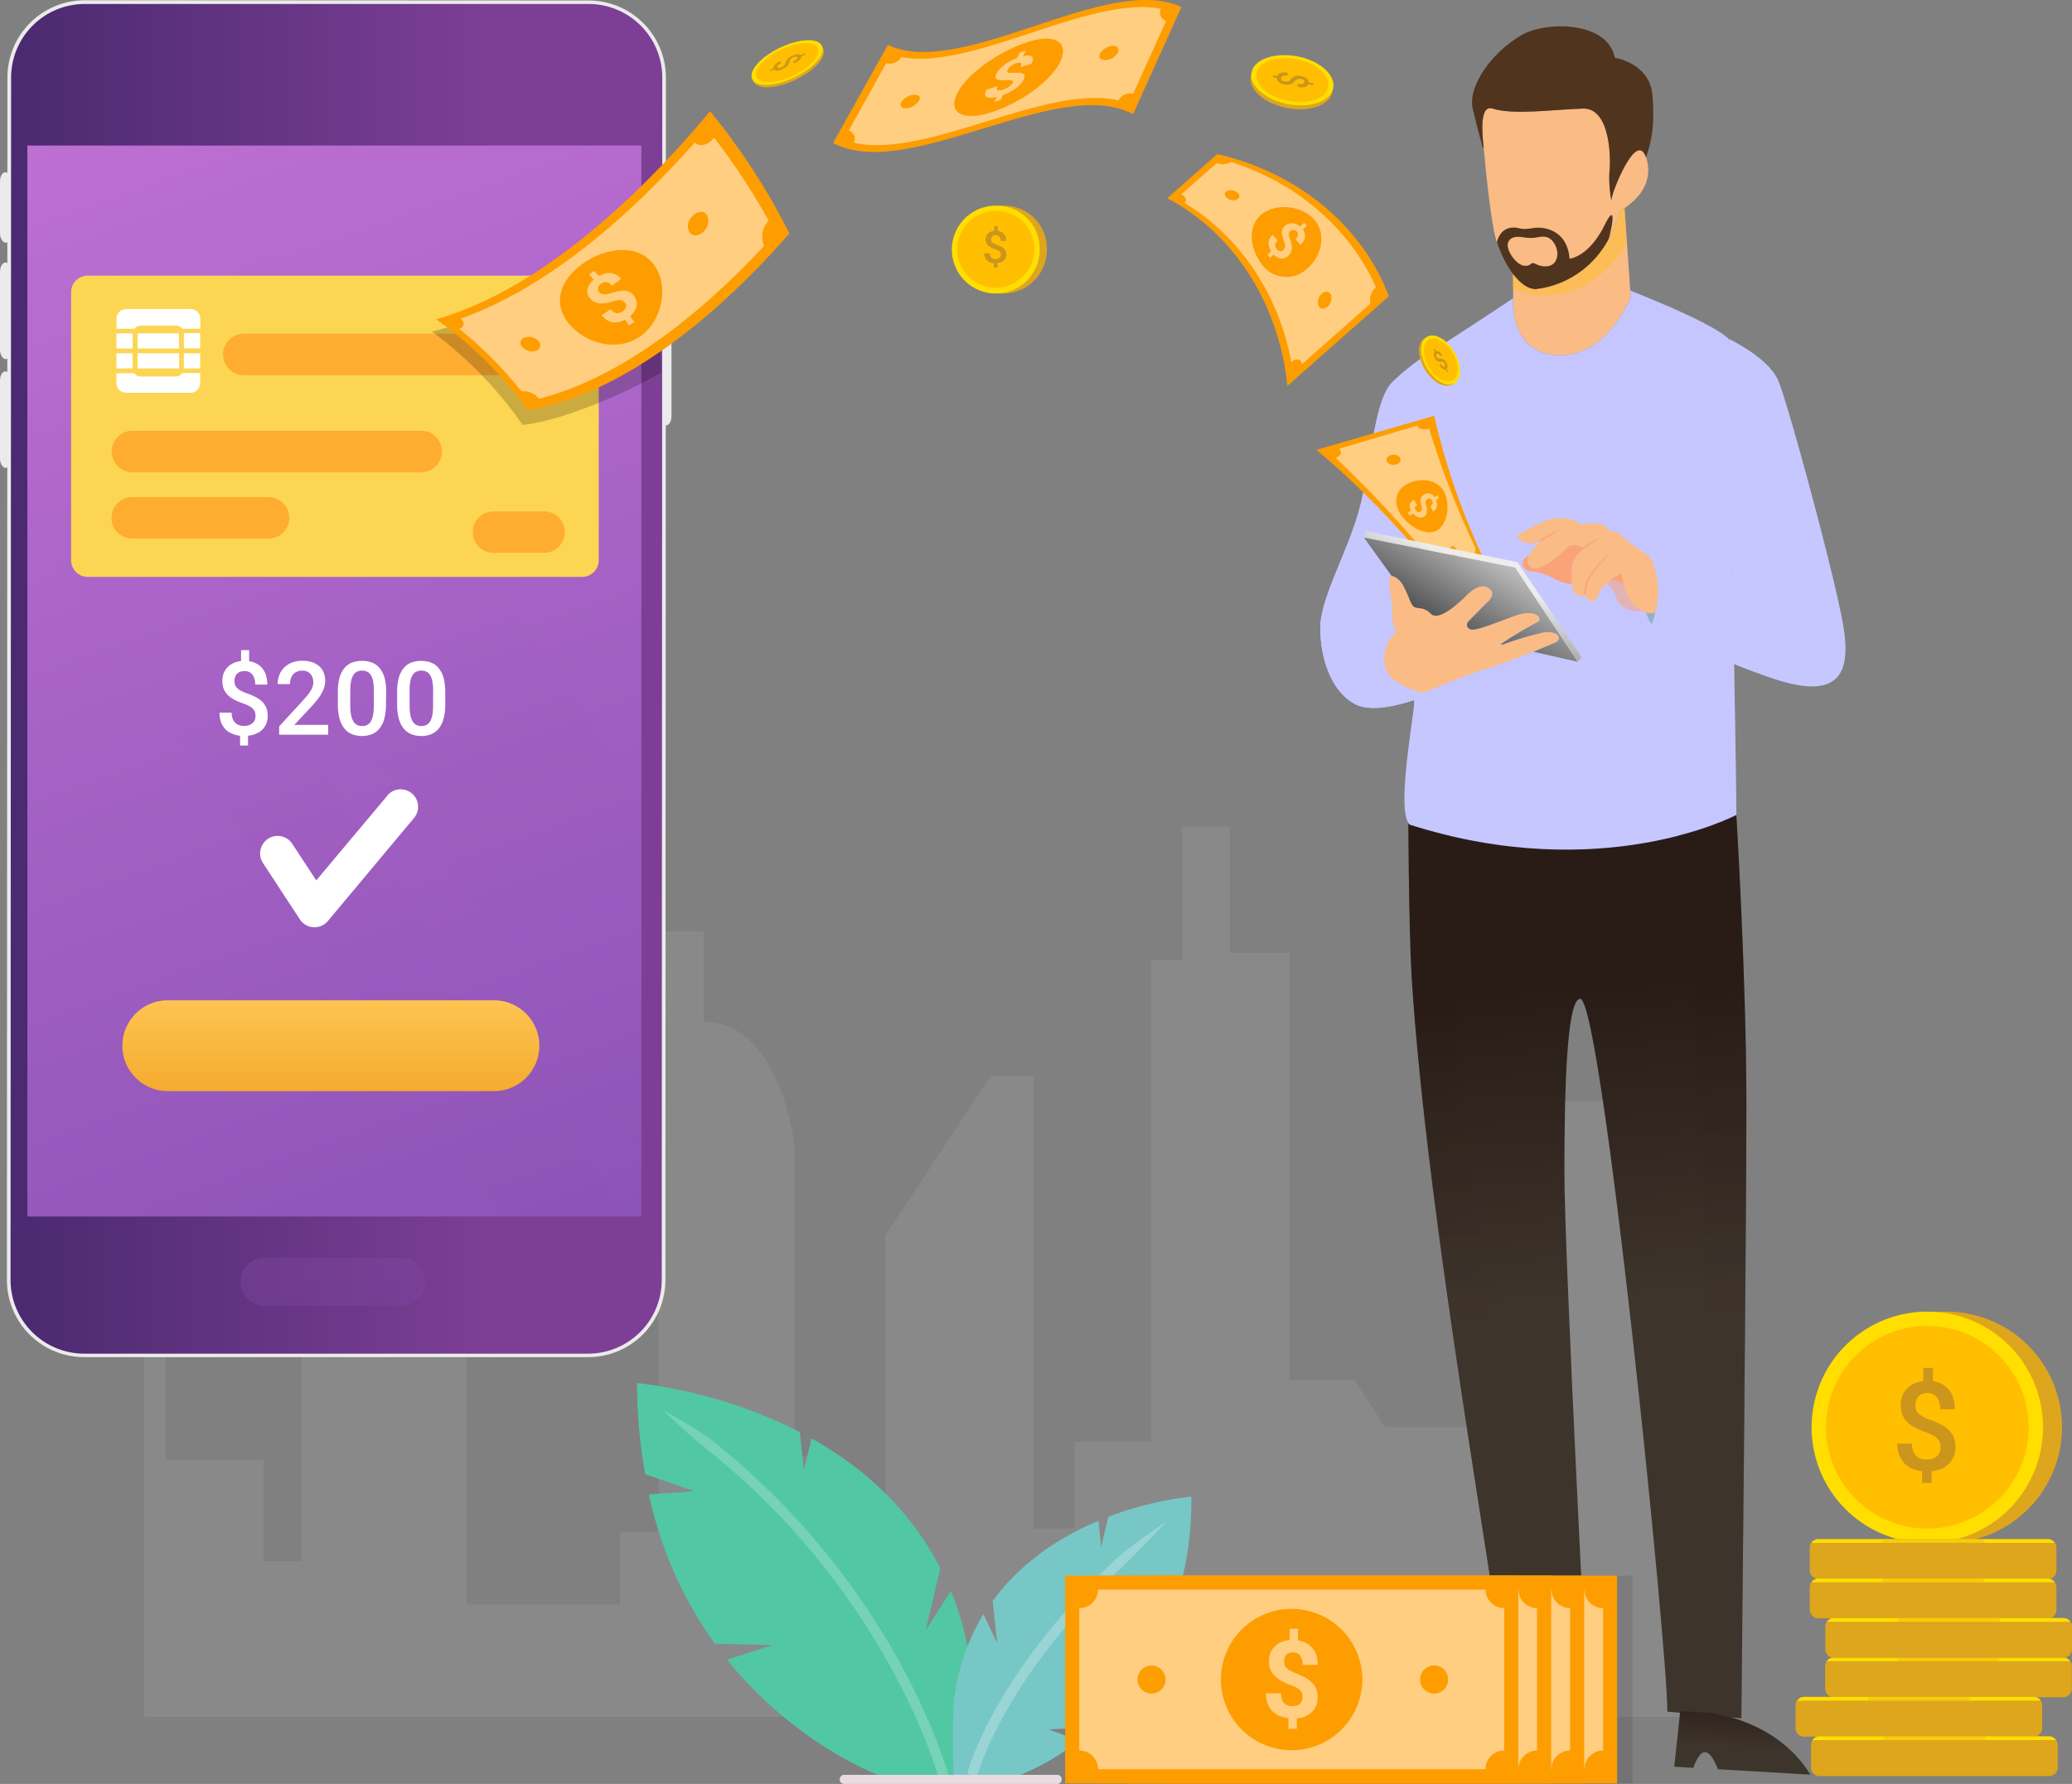 <svg xmlns="http://www.w3.org/2000/svg" xmlns:xlink="http://www.w3.org/1999/xlink" viewBox="0 0 410.4 353.43"><rect x="0" y="0" width="410.4" height="353.43" fill="#808080" stroke="none"/><defs><style>.cls-1{isolation:isolate;}.cls-2{opacity:0.23;}.cls-3{fill:#a7a6a7;}.cls-4{fill:#52c7a3;}.cls-5{fill:#78c7c7;}.cls-16,.cls-32,.cls-6,.cls-7{fill:#fff;}.cls-6{opacity:0.25;}.cls-11,.cls-13,.cls-25,.cls-28,.cls-30,.cls-43,.cls-6,.cls-7{mix-blend-mode:screen;}.cls-7{opacity:0.21;}.cls-8{fill:#e8dbe0;}.cls-9{fill:#ebebeb;}.cls-10{fill:url(#linear-gradient);}.cls-11,.cls-34{opacity:0.2;}.cls-11{fill:url(#linear-gradient-2);}.cls-12{fill:url(#linear-gradient-3);}.cls-13,.cls-44{opacity:0.1;}.cls-13{fill:url(#linear-gradient-4);}.cls-14{fill:#fcd652;}.cls-15{fill:#fead30;}.cls-17{fill:url(#linear-gradient-5);}.cls-18{fill:url(#linear-gradient-6);}.cls-19{fill:url(#linear-gradient-7);}.cls-20{fill:url(#linear-gradient-8);}.cls-21{fill:#fabb85;}.cls-22{fill:#51341d;}.cls-23,.cls-39,.cls-40{fill:#ffbf00;}.cls-23{opacity:0.35;}.cls-23,.cls-27,.cls-34,.cls-40,.cls-42,.cls-44{mix-blend-mode:multiply;}.cls-24,.cls-25,.cls-27{fill:#c6c7ff;}.cls-25{opacity:0.15;}.cls-26{fill:#faa378;}.cls-27{opacity:0.45;}.cls-28,.cls-30,.cls-40,.cls-42,.cls-43{opacity:0.3;}.cls-28{fill:url(#linear-gradient-9);}.cls-29{fill:#94b0c7;}.cls-30{fill:url(#linear-gradient-10);}.cls-31{fill:#fe9d00;}.cls-32,.cls-33{opacity:0.5;}.cls-35{fill:url(#linear-gradient-11);}.cls-36{fill:url(#linear-gradient-12);}.cls-37,.cls-42,.cls-43{fill:#dea61c;}.cls-38{fill:#ffde00;}.cls-41{fill:#cc961c;}</style><linearGradient id="linear-gradient" x1="-403.73" y1="134.49" x2="-310.58" y2="134.49" gradientTransform="translate(408.84)" gradientUnits="userSpaceOnUse"><stop offset="0" stop-color="#4c2a71"/><stop offset="1" stop-color="#7d3f95"/></linearGradient><linearGradient id="linear-gradient-2" x1="5877.09" y1="266.91" x2="5911.51" y2="218" gradientTransform="matrix(-1, 0, 0, 1, 5952.19, 0)" gradientUnits="userSpaceOnUse"><stop offset="0" stop-color="#814db0"/><stop offset="1" stop-color="#be6fd3"/></linearGradient><linearGradient id="linear-gradient-3" x1="5826.83" y1="301.09" x2="5926.69" y2="20.44" xlink:href="#linear-gradient-2"/><linearGradient id="linear-gradient-4" x1="5825.8" y1="299.37" x2="5925.23" y2="19.93" xlink:href="#linear-gradient-2"/><linearGradient id="linear-gradient-5" x1="65.53" y1="216.29" x2="65.53" y2="193.38" gradientUnits="userSpaceOnUse"><stop offset="0" stop-color="#f5ab2e"/><stop offset="1" stop-color="#ffcb5a"/></linearGradient><linearGradient id="linear-gradient-6" x1="5613.31" y1="257.48" x2="5617.13" y2="195.84" gradientTransform="matrix(-1, 0, 0, 1, 5930.04, 0)" gradientUnits="userSpaceOnUse"><stop offset="0" stop-color="#3d342b"/><stop offset="1" stop-color="#291c17"/></linearGradient><linearGradient id="linear-gradient-7" x1="2101" y1="159.79" x2="2101" y2="149.1" gradientTransform="translate(-1805.5 425.22) rotate(-6.32)" xlink:href="#linear-gradient-6"/><linearGradient id="linear-gradient-8" x1="5705.26" y1="465.33" x2="5705.26" y2="454.63" gradientTransform="matrix(-1, -0.06, -0.06, 1, 6067.89, 222.66)" xlink:href="#linear-gradient-6"/><linearGradient id="linear-gradient-9" x1="5638.06" y1="261.62" x2="5641.65" y2="203.75" xlink:href="#linear-gradient-6"/><linearGradient id="linear-gradient-10" x1="5587.53" y1="260.99" x2="5591.12" y2="203.06" xlink:href="#linear-gradient-6"/><linearGradient id="linear-gradient-11" x1="5633.91" y1="110.83" x2="5645.15" y2="129.14" gradientTransform="matrix(-1, 0, 0, 1, 5930.04, 0)" gradientUnits="userSpaceOnUse"><stop offset="0" stop-color="#bababa"/><stop offset="1" stop-color="#363636"/></linearGradient><linearGradient id="linear-gradient-12" x1="5636.04" y1="113.15" x2="5645.97" y2="134.98" gradientTransform="matrix(-1, 0, 0, 1, 5930.04, 0)" gradientUnits="userSpaceOnUse"><stop offset="0" stop-color="#ededed"/><stop offset="1" stop-color="#363636"/></linearGradient></defs><g class="cls-1"><g id="Capa_2" data-name="Capa 2"><g id="Layer_1" data-name="Layer 1"><g class="cls-2"><path class="cls-3" d="M342.14,340.12V299.25H330.3v-71l-6.64-10.05H294.77v64.55H274.4l-6.16-9.32h-12.8V188.8H243.61V163.71h-9.48v26.53H228v95.38H212.81v17.22h-8.06V213.18h-8.53l-20.84,31.56v62.39H164.49V288.48h-7.11V226.82s-2.84-24.4-18-24.4V184.5h-9V303.56H122.8v14.33H92.47V267.7H86.32V250.48H75.42V230.39H59.79v78.9H52.21V289.21H32.78V248.32H28.52v91.8Z"/></g><path class="cls-4" d="M153,325.93l-11.43-.29a79.75,79.75,0,0,1-13.05-29.57l9-.62-9.71-3.39A98.74,98.74,0,0,1,126.19,274a95.61,95.61,0,0,1,32.23,9.71l.79,7.61,1.52-6.35c9.8,5.46,19.35,13.65,25.51,25.74L183.35,323l5-7.84a62.37,62.37,0,0,1,4.19,16.95c.43,12.14,0,19.51,0,19.51H173.88s-16.32-6-29.88-22.82Z"/><path class="cls-5" d="M188.87,337.77a42.63,42.63,0,0,1,5.92-18l2.73,5.78-.89-8.39c5.75-7.88,13.67-12.83,20.94-15.86l.54,5.19,1.42-6a67.82,67.82,0,0,1,16.43-4A65.1,65.1,0,0,1,232,319.92l-4.75,1.51,4,.4A55.18,55.18,0,0,1,217,342.12l-9.33.5,6.06,2.21a49.36,49.36,0,0,1-11.61,6.8H188.87S188.57,346.4,188.87,337.77Z"/><path class="cls-6" d="M222.05,310.64c2.9-2.77,9-9.18,9-9.18s-7.21,4.75-10.06,7.46c-24.14,22.79-29.18,41.59-29.4,42.46l1,.25h1C194.23,349.35,200,331.62,222.05,310.64Z"/><path class="cls-7" d="M185.75,351.63h2.11c-1.8-6.09-12.94-39.4-46.93-66.36a89,89,0,0,0-9.54-5.85s5.27,5.06,8,7.2C172.15,312.48,183.5,344.36,185.75,351.63Z"/><path class="cls-8" d="M210.3,352.53a.9.9,0,0,1-.91.9H167.21a.9.9,0,0,1-.9-.9h0a.9.9,0,0,1,.9-.91h42.18a.91.91,0,0,1,.91.91Z"/><path class="cls-9" d="M16.77.05A15.32,15.32,0,0,0,1.47,15.34l-.1,238.22a15.3,15.3,0,0,0,15.28,15.31l99.85,0a15.3,15.3,0,0,0,15.3-15.28l.1-238.22A15.3,15.3,0,0,0,116.62.1Z"/><path class="cls-9" d="M133,82.48c0,1-.51,1.82-1.13,1.82s-1.12-.82-1.11-1.83V55.73c0-1,.5-1.83,1.12-1.82s1.12.82,1.12,1.82Z"/><path class="cls-9" d="M2.11,90.88c0,1-.47,1.82-1,1.82S0,91.88,0,90.88V75.4c0-1,.47-1.82,1.06-1.82s1.05.82,1.05,1.82Z"/><path class="cls-9" d="M2.12,69.33c0,1-.47,1.82-1,1.82S0,70.33,0,69.33V53.85C0,52.85.49,52,1.08,52s1,.82,1,1.82Z"/><path class="cls-9" d="M2.13,46.26c0,1-.47,1.82-1,1.82S0,47.26,0,46.26V35.94c0-1,.47-1.82,1.06-1.82s1.05.82,1.05,1.82Z"/><path class="cls-10" d="M131.07,253.62a14.6,14.6,0,0,1-14.57,14.56l-99.84,0A14.61,14.61,0,0,1,2.09,253.56L2.2,15.34A14.59,14.59,0,0,1,16.77.79l99.85,0A14.6,14.6,0,0,1,131.18,15.4Z"/><path class="cls-11" d="M47.64,253.94a4.74,4.74,0,0,0,4.75,4.74H79.55a4.75,4.75,0,0,0,4.75-4.74h0a4.75,4.75,0,0,0-4.75-4.74H52.39a4.74,4.74,0,0,0-4.75,4.74Z"/><rect class="cls-12" x="5.42" y="28.84" width="121.61" height="212.17"/><path class="cls-13" d="M124,241,5.42,67.3v35.44L99.77,241ZM5.42,28.84V49.18L127,227.41V157.88L39,28.84Z"/><path class="cls-14" d="M118.59,111a3.3,3.3,0,0,1-3.29,3.29H17.37A3.3,3.3,0,0,1,14.08,111V57.9a3.3,3.3,0,0,1,3.29-3.29H115.3a3.3,3.3,0,0,1,3.29,3.29Z"/><path class="cls-15" d="M87.53,89.45a4.11,4.11,0,0,1-4.11,4.11H26.23a4.12,4.12,0,0,1-4.11-4.11h0a4.12,4.12,0,0,1,4.11-4.12H83.42a4.11,4.11,0,0,1,4.11,4.12Z"/><path class="cls-15" d="M109.59,70.22a4.12,4.12,0,0,1-4.11,4.11H48.29a4.12,4.12,0,0,1-4.11-4.11h0a4.11,4.11,0,0,1,4.11-4.12h57.19a4.11,4.11,0,0,1,4.11,4.12Z"/><path class="cls-15" d="M57.29,102.59a4.1,4.1,0,0,1-4.1,4.11h-27a4.11,4.11,0,0,1-4.11-4.11h0a4.11,4.11,0,0,1,4.11-4.11h27a4.1,4.1,0,0,1,4.1,4.11Z"/><path class="cls-15" d="M111.87,105.42a4.1,4.1,0,0,1-4.11,4.1h-10a4.11,4.11,0,0,1-4.12-4.1h0a4.12,4.12,0,0,1,4.12-4.11h10a4.11,4.11,0,0,1,4.11,4.11Z"/><path class="cls-16" d="M27.25,73h8.22V70H27.25Zm-1-3H23.06v3h3.23Zm0-3.95H23.06v3h3.23Zm9.18,0H27.25v3h8.22Zm-.59,8.54H27.83a1.49,1.49,0,0,1-1.21-.64H23.06v2A1.92,1.92,0,0,0,25,77.81H37.74a1.91,1.91,0,0,0,1.91-1.92v-2H36.1A1.51,1.51,0,0,1,34.88,74.58Zm2.86-13.36H25a1.91,1.91,0,0,0-1.92,1.91v2h3.56a1.49,1.49,0,0,1,1.21-.64h7.05a1.51,1.51,0,0,1,1.22.64h3.55v-2A1.9,1.9,0,0,0,37.74,61.22ZM36.42,69h3.23V66H36.42Zm0,4h3.23V70H36.42Z"/><path class="cls-17" d="M106.83,207.17a9,9,0,0,1-9,9H33.24a9,9,0,0,1-9-9h0a9,9,0,0,1,9-9H97.83a9,9,0,0,1,9,9Z"/><path class="cls-16" d="M76.74,157.61l-14.1,16.81-4.76-7.26A3.46,3.46,0,1,0,52.1,171l7.3,11.15a3.46,3.46,0,0,0,5.53.33L82,162.06a3.46,3.46,0,1,0-5.3-4.45Z"/><path class="cls-16" d="M50.61,141.79a2.33,2.33,0,0,0-.13-.76,2,2,0,0,0-.41-.63,2.65,2.65,0,0,0-.74-.53,6.15,6.15,0,0,0-1.11-.48,14.78,14.78,0,0,1-1.73-.72,5.94,5.94,0,0,1-1.32-.92,3.8,3.8,0,0,1-.84-1.22,4.12,4.12,0,0,1-.29-1.6,4.2,4.2,0,0,1,.26-1.53,3.57,3.57,0,0,1,.75-1.2,3.84,3.84,0,0,1,1.17-.82,4.86,4.86,0,0,1,1.53-.42V128.8h1.59V131a4.27,4.27,0,0,1,1.51.5,3.43,3.43,0,0,1,1.13.94,4.27,4.27,0,0,1,.72,1.39,6.21,6.21,0,0,1,.25,1.8h-2.4a4.23,4.23,0,0,0-.14-1.12,2.55,2.55,0,0,0-.42-.84,1.69,1.69,0,0,0-.65-.54,1.91,1.91,0,0,0-.87-.18,2.68,2.68,0,0,0-.91.14,2,2,0,0,0-.63.41,1.9,1.9,0,0,0-.37.63,2.58,2.58,0,0,0-.11.8,2.19,2.19,0,0,0,.11.75,1.77,1.77,0,0,0,.4.63,4.16,4.16,0,0,0,.76.54,10,10,0,0,0,1.17.5,14.83,14.83,0,0,1,1.72.73,5.58,5.58,0,0,1,1.29.91,3.58,3.58,0,0,1,.83,1.21,4.12,4.12,0,0,1,.29,1.6,4.21,4.21,0,0,1-.28,1.56,3.63,3.63,0,0,1-.79,1.2,3.73,3.73,0,0,1-1.22.79,5.29,5.29,0,0,1-1.6.4v1.94H47.55v-1.93a5.65,5.65,0,0,1-1.52-.38,4.1,4.1,0,0,1-1.3-.82,4.32,4.32,0,0,1-.91-1.37,5.37,5.37,0,0,1-.34-2h2.41a3.34,3.34,0,0,0,.21,1.27,2,2,0,0,0,.56.8,2.18,2.18,0,0,0,.77.43,3.26,3.26,0,0,0,.87.12,2.47,2.47,0,0,0,1.72-.55A1.89,1.89,0,0,0,50.61,141.79Z"/><path class="cls-16" d="M65,145.56H55.3V143.9L60,138.78c.39-.44.72-.82,1-1.16a8.08,8.08,0,0,0,.63-.93,4.47,4.47,0,0,0,.33-.79,3.18,3.18,0,0,0,.09-.74,3,3,0,0,0-.14-.92,2.24,2.24,0,0,0-.42-.72,2,2,0,0,0-.67-.49,2.59,2.59,0,0,0-.91-.17,2.7,2.7,0,0,0-1.08.2,2,2,0,0,0-.77.55,2.52,2.52,0,0,0-.46.84,3.71,3.71,0,0,0-.15,1.08H55a5.07,5.07,0,0,1,.32-1.79,4.42,4.42,0,0,1,.95-1.47,4.79,4.79,0,0,1,1.53-1,5.67,5.67,0,0,1,2.08-.36,6.1,6.1,0,0,1,1.94.28,4.12,4.12,0,0,1,1.41.8,3.38,3.38,0,0,1,.88,1.26,4.26,4.26,0,0,1,.3,1.63,4.08,4.08,0,0,1-.21,1.34,7.29,7.29,0,0,1-.6,1.31,11.73,11.73,0,0,1-.93,1.31c-.35.45-.75.88-1.17,1.33l-3.21,3.44H65Z"/><path class="cls-16" d="M76.45,139.48a11,11,0,0,1-.33,2.91,5.46,5.46,0,0,1-1,2,3.73,3.73,0,0,1-1.48,1.08,5.7,5.7,0,0,1-3.88,0,3.8,3.8,0,0,1-1.5-1.08,5.31,5.31,0,0,1-1-2,10.56,10.56,0,0,1-.34-2.91v-2.33a11,11,0,0,1,.33-2.9,5.37,5.37,0,0,1,1-1.93,3.53,3.53,0,0,1,1.5-1.06,5.34,5.34,0,0,1,1.92-.33,5.46,5.46,0,0,1,2,.33,3.56,3.56,0,0,1,1.49,1.06,5.37,5.37,0,0,1,1,1.93,11,11,0,0,1,.33,2.9Zm-2.4-2.69a9.57,9.57,0,0,0-.16-1.85,3.48,3.48,0,0,0-.45-1.21,1.65,1.65,0,0,0-.73-.66,2.22,2.22,0,0,0-1-.21,2.28,2.28,0,0,0-1,.21,1.73,1.73,0,0,0-.72.66,3.48,3.48,0,0,0-.45,1.21,9.57,9.57,0,0,0-.16,1.85v3.05a9.53,9.53,0,0,0,.16,1.84,3.85,3.85,0,0,0,.46,1.25,1.92,1.92,0,0,0,.73.69,2.19,2.19,0,0,0,1,.22,2.12,2.12,0,0,0,1-.22,2,2,0,0,0,.72-.69,3.87,3.87,0,0,0,.44-1.25,9.62,9.62,0,0,0,.15-1.84Z"/><path class="cls-16" d="M88.2,139.48a11,11,0,0,1-.34,2.91,5.3,5.3,0,0,1-1,2,3.76,3.76,0,0,1-1.49,1.08,5.14,5.14,0,0,1-1.93.34,5.27,5.27,0,0,1-1.94-.34,3.8,3.8,0,0,1-1.5-1.08,5.31,5.31,0,0,1-1-2,10.56,10.56,0,0,1-.34-2.91v-2.33a11,11,0,0,1,.33-2.9,5.37,5.37,0,0,1,1-1.93,3.56,3.56,0,0,1,1.49-1.06,5.43,5.43,0,0,1,1.93-.33,5.37,5.37,0,0,1,1.94.33,3.53,3.53,0,0,1,1.5,1.06,5.37,5.37,0,0,1,1,1.93,10.94,10.94,0,0,1,.34,2.9Zm-2.41-2.69a9.57,9.57,0,0,0-.16-1.85,3.48,3.48,0,0,0-.45-1.21,1.7,1.7,0,0,0-.73-.66,2.19,2.19,0,0,0-1-.21,2.28,2.28,0,0,0-1,.21,1.73,1.73,0,0,0-.72.66,3.48,3.48,0,0,0-.45,1.21,9.66,9.66,0,0,0-.15,1.85v3.05a9.62,9.62,0,0,0,.15,1.84,4.1,4.1,0,0,0,.46,1.25,1.85,1.85,0,0,0,.73.69,2.19,2.19,0,0,0,1,.22,2.12,2.12,0,0,0,1-.22,1.9,1.9,0,0,0,.72-.69,3.87,3.87,0,0,0,.44-1.25,9.62,9.62,0,0,0,.15-1.84Z"/><path class="cls-18" d="M278.91,154c38.27,12.16,65,7.45,65,7.45s2,32.37,2,57.86-1,121.1-1,121.1l-14.65-1.31c0-12.82-13-141.22-17.26-141.22-2.62,0-3.14,17.25-3.14,34.25s4.7,107.23,4.7,107.23l-15.42,1.3c-2.35-22.49-16.38-97.72-19.53-146.89C279,183.42,278.91,159.69,278.91,154Z"/><path class="cls-19" d="M311.78,338.79l-5.89.64s-13.12,2-19.21,13.26l18.26-2s1-3.37,2.32-3.52,2.51,3,2.51,3l3.76-.41Z"/><path class="cls-20" d="M332.8,339l5.94.34s13.19,1.32,19.85,12.25l-18.33-1.08s-1.16-3.32-2.51-3.39-2.35,3.11-2.35,3.11l-3.78-.23Z"/><path class="cls-21" d="M294.08,31.41s.79,8.88,1.84,14.39,5,11.77,8.37,11.5,13.2-2.87,16.61-15.56c1-.52,7.06-4.05,5.22-10.33s-6.92,6.8-6.92,8-.66-3.27-.4-5.49.26-12.56-5.22-12.43-13.74,1.34-17.93,0C292.39,20.42,294,29.44,294.08,31.41Z"/><path class="cls-22" d="M301.28,7c4.84-2.87,17.14-2.87,18.57,4.45,0,0,6.93,1,7.46,7.45.44,5.47-.07,8.93-1.29,12.27-1.9-5.53-6.82,7.11-6.82,8.27s-.66-3.27-.4-5.49.26-12.56-5.22-12.43-13.74,1.34-17.93,0c-2.54-.82-2.15,4.49-1.79,7.79l-.16-.07s-1-3.4-2-7.72S295.3,10.52,301.28,7Z"/><path class="cls-22" d="M296.49,48c1.52,4.82,4.85,9.5,7.8,9.27a18.76,18.76,0,0,0,14.36-9.93c1.11-4.25,1.09-6.64-.82-2.76-2.63,5.3-5.69,6.48-6.94,6.68-.46-5.49-4.63-6.09-5.95-6.15s-2.29.39-3.73.19C297.6,44.28,296.68,47.15,296.49,48Zm2.24,0c.58-1.45,2.44-1.06,3.53-.92,2.09.26,2.62-.39,4-.13s2.73,2.62,2,4.45-2.94,1.51-4.07.9-.78.54-2.34.34S298.14,49.46,298.73,48Z"/><path class="cls-21" d="M299.67,54.31c1.44,1.89,3.09,3.11,4.62,3,3.39-.26,13.2-2.87,16.61-15.56.17-.09.5-.27.88-.52l0,.12L323,58.87s-4.58,11.9-14.39,11.51-8.89-11.18-8.89-11.18Z"/><path class="cls-23" d="M304.29,57.3c3.39-.26,13.2-2.87,16.61-15.56.17-.09.5-.27.88-.52l0,.12.47,6.95c-1.83,3.06-7.27,10.53-16.76,10.22a13.18,13.18,0,0,1-5.83-1.41l0-2.79C301.11,56.2,302.76,57.42,304.29,57.3Z"/><path class="cls-24" d="M280.1,139.1c0-2.75,2.87-35.63,2.87-45.06s.52-24.32.52-24.32,12.7-8.25,16.22-10.62v.1S298.8,70,308.6,70.38,323,58.87,323,58.87l-.09-1.29s16.18,6.26,19.45,9.53c0,9.68,1.56,83.1,1.56,94.35,0,0-26.47,14.08-64.72,1.92C276.45,160.64,280.1,141.84,280.1,139.1Z"/><path class="cls-25" d="M325.69,153.61c-11.28,5.48-19.91.2-8.7-17.45s-6.12-38.06-14-50.61a82.62,82.62,0,0,1-9.55-22.34c2.46-1.61,4.74-3.1,6-4l.21,0S298.82,70,308.6,70.38,323,58.87,323,58.87l-.09-1.29s16.18,6.26,19.45,9.53c0,9.68,1.56,83.1,1.56,94.35a67,67,0,0,1-13.15,4.15C334.91,157.48,331.63,150.72,325.69,153.61Z"/><path class="cls-26" d="M302.84,110.05h0a1.87,1.87,0,0,0,.19,2.18c1.07,1.07,3.92-.34,7.45-3.86.95-1,3.4.13,3.4.13a9.31,9.31,0,0,0-2.35,2.94,17,17,0,0,0-.13,4.32,10,10,0,0,1-3.81-1.23,10.6,10.6,0,0,0-4.56-1.37C301.57,112.91,300.74,111,302.84,110.05Z"/><path class="cls-26" d="M321,113.54c.4-.14.4,3.68,2.07,5.65a7.72,7.72,0,0,0,2.11,1.81c-3,.41-4.63-1.23-5.06-2.66a6.23,6.23,0,0,0-1.87-2.76A19.69,19.69,0,0,1,321,113.54Z"/><path class="cls-24" d="M283.49,69.72a45.58,45.58,0,0,0-7.71,6c-3.53,3.54-4.12,15.31-6.27,24.14s-8,18.43-8,24.51,2.15,12.56,6.86,15.11,14.9-2,14.9-2-14.12-2-6.66-12.27c-1.47-.58-1.28-2.25-1.28-4s7.76-13.54,7.76-15.7Z"/><path class="cls-27" d="M328.32,118.72l15.07,8.7c.05,3.55.12,7,.18,10.26l-17.46-10.94c-.75-.75-1.5-3.53-2.68-3.53s-4.64,0-4.64-2.35-2.22-5-2.22-5l3.13-1Z"/><path class="cls-28" d="M279.19,163.38c2.7.87,5.35,1.58,7.95,2.19.51,15.07,2.34,54.22,8.44,102.4,4.27,33.73,7.4,61.26,9.38,72.21l-5.77.49c-2.35-22.49-16.38-97.72-19.53-146.89-.46-7.28-.64-21.1-.71-30.69A1.76,1.76,0,0,0,279.19,163.38Z"/><path class="cls-29" d="M328.32,118.72a19.63,19.63,0,0,1-1.14,5,6.68,6.68,0,0,1-1.3-3.46C325.88,119.38,327.11,118.94,328.32,118.72Z"/><path class="cls-27" d="M342.46,73.38a86.87,86.87,0,0,0-1.67,14.42c-.22,5,.3,23.64.3,23.64l-20-4.12,10.38,9.22,15.1,2.35,2.75-5.68Z"/><path class="cls-24" d="M342.35,67.11s8,3.72,9.93,8.43S363.07,112.81,365,123.4s-1,15.7-15.1,10.59a142,142,0,0,1-22.75-10.26s3.26-7.84-.79-14.12c0,0,11.71,3.8,16.84,4.71,0,0-1.74-15-1.74-26.62Z"/><path class="cls-21" d="M300.6,106.14a25.72,25.72,0,0,1,5.25-2.81,7.45,7.45,0,0,1,7.38.59c5.12-.85,5,.72,5.9,1.57.52-.53,1.47,0,2.75,1.24a39,39,0,0,0,4.85,3.49c2.24,4,1.79,8.44,1.16,11.11-1.79.6-3.48-.54-4.83-2.14-1.67-2-1.67-5.79-2.07-5.65a16.39,16.39,0,0,0-3.92,3.29c-.59,1-.83,2.41-1.81,2.31s-1.42-1.43-1.42-1.43c-.26.84-2.26.1-2.36-1a22.2,22.2,0,0,1,.07-5.24,9.31,9.31,0,0,1,2.35-2.94s-2.45-1.08-3.4-.13c-3.53,3.52-6.38,4.93-7.45,3.86s-.13-3.21,2.29-5.1C302.66,108.57,300.08,106.65,300.6,106.14Z"/><path class="cls-26" d="M314.59,114.36a11.66,11.66,0,0,0-.95,3.55.43.43,0,0,0,0,0,.48.48,0,0,0,.19-.25,1.82,1.82,0,0,0,.14.34.14.14,0,0,0,0-.1,10.78,10.78,0,0,1,.91-3.4c.72-1.34,3.91-4.67,3.84-4.75A25.42,25.42,0,0,0,314.59,114.36Zm-9.66-7.09h0c.13-.06.27-.08.4-.14-.1.06,3.27-1.87,3.23-2s-3.51,1.76-3.6,1.82A.21.21,0,0,0,304.93,107.27Zm9,1.23s3.15-1.89,3.09-2a33.31,33.31,0,0,0-3.41,1.86Z"/><path class="cls-27" d="M280.1,139.1c0-.69.18-3.2.43-6.74l12.2-5,10.2-.79,8.08,4.19s-5.56-.66-7.92.45c-2,.93-16.56,9.87-23.81,14.63A34.11,34.11,0,0,0,280.1,139.1Z"/><path class="cls-27" d="M283.29,75.21s1,16.35,1,20.15.16,9,2.22,10.52c2.49,1.83,7.92,3.65,12.38,6.31,2.34,1.38-19.44.16-19.44.16l-1.31-11.51Z"/><path class="cls-24" d="M283.49,69.72a45.58,45.58,0,0,0-7.71,6c-3.53,3.54-4.12,15.31-6.27,24.14s-8,18.43-8,24.51,2.15,12.56,6.86,15.11,14.9-2,14.9-2-14.12-2-6.66-12.27a23.78,23.78,0,0,1-.54-4c0-1.77,7-13.54,7-15.7Z"/><path class="cls-30" d="M343.91,161.46s2,32.37,2,57.86-1,121.1-1,121.1l-5.11-.46c-.75-20-2.29-71.33-2.29-93.44,0-25.05-4-68.8-5.19-81A58.14,58.14,0,0,0,343.91,161.46Z"/><path class="cls-27" d="M274.06,111.94s.52,4.33.52,5.71-.32,6.08.41,6.79-3.53,7.53.65,8.84,5-5.88,5-5.88l-2.68-6.75-1-7.25Z"/><path class="cls-31" d="M224.43,22.61C209.54,14.7,179.89,36.24,165,28.34L175.86,8.9C190.5,15.83,219.33-5.53,234,1.4Q229.21,12,224.43,22.61Z"/><path class="cls-32" d="M229.94,1.74C215.77-1,192.71,14,178.53,11.31a2.65,2.65,0,0,1-3,1.21h0l-7.42,13.36a0,0,0,0,0,0,0,1.64,1.64,0,0,1,1,2.39h0c14.42,3.32,38-11.71,52.44-8.37a0,0,0,0,1,0,0,2.41,2.41,0,0,1,2.89-1.29c2.17-4.83,4.36-9.65,6.53-14.47A1.72,1.72,0,0,1,229.94,1.74Z"/><path class="cls-31" d="M210,12.25c-1.84,3.84-7.87,8.14-13.65,10s-8.7,0-6.71-3.84,8-8.07,13.65-10S211.86,8.37,210,12.25Z"/><path class="cls-31" d="M221.41,10.42a3,3,0,0,1-2.4,1.47c-1,.06-1.51-.46-1.14-1.23a3.25,3.25,0,0,1,2.45-1.57C221.3,9,221.77,9.65,221.41,10.42Z"/><path class="cls-31" d="M182.06,19.93a3.45,3.45,0,0,1-2.52,1.52c-1,.07-1.44-.52-1-1.25A3.33,3.33,0,0,1,181,18.77C182,18.69,182.45,19.18,182.06,19.93Z"/><g class="cls-33"><path class="cls-16" d="M200.53,16.54a.82.82,0,0,0,.1-.35.23.23,0,0,0-.12-.22,1,1,0,0,0-.38-.08,3.29,3.29,0,0,0-.62,0c-.44,0-.82,0-1.17,0a2.09,2.09,0,0,1-.79-.15.58.58,0,0,1-.36-.42,1.38,1.38,0,0,1,.2-.79,4,4,0,0,1,.62-.86,6.77,6.77,0,0,1,.92-.82,8.81,8.81,0,0,1,1.16-.73,11.11,11.11,0,0,1,1.35-.62l.55-1.09,1.21-.39-.56,1.11a3.66,3.66,0,0,1,1.06-.13,1.08,1.08,0,0,1,.66.2.62.62,0,0,1,.22.53,2,2,0,0,1-.27.88l-2.19.69c.2-.41.24-.68.08-.8s-.43-.11-.85,0a4,4,0,0,0-.62.26,2.67,2.67,0,0,0-.5.31,2.32,2.32,0,0,0-.39.37,2.68,2.68,0,0,0-.25.37.87.87,0,0,0-.1.32.24.24,0,0,0,.12.21,1,1,0,0,0,.38.08,4.75,4.75,0,0,0,.64,0c.42,0,.8,0,1.14,0a2.09,2.09,0,0,1,.8.16.61.61,0,0,1,.36.43,1.42,1.42,0,0,1-.19.79,3.82,3.82,0,0,1-.62.88,7.39,7.39,0,0,1-.92.81,9.47,9.47,0,0,1-1.18.72,12,12,0,0,1-1.35.6l-.51,1-1.22.38.51-1a6.41,6.41,0,0,1-1.13.18,1.72,1.72,0,0,1-.83-.12.58.58,0,0,1-.36-.49,1.69,1.69,0,0,1,.26-1l2.2-.69a1.07,1.07,0,0,0-.16.56.3.3,0,0,0,.18.27.77.77,0,0,0,.44,0,2.79,2.79,0,0,0,.58-.13,5.84,5.84,0,0,0,.67-.26l.55-.33a5.24,5.24,0,0,0,.41-.37A1.78,1.78,0,0,0,200.53,16.54Z"/></g><path class="cls-31" d="M284.07,82.37A138.86,138.86,0,0,0,293.53,110l-4,9.74c-8.49-10.83-17.72-21.35-28.79-30.62Z"/><path class="cls-32" d="M264.54,90.7A214.05,214.05,0,0,1,288,116.76c.26-.45.89-.24,1.42.47h0l3-6.54h0a2.4,2.4,0,0,1-.12-2h0a173.1,173.1,0,0,1-9.24-23.78h0c-1.06.34-2.13.07-2.39-.59l-15.42,4.59C265.91,89.58,265.58,90.37,264.54,90.7Z"/><path class="cls-31" d="M279.11,95.68c3-1.27,6.1-.33,7.08,2.08s.53,5.52-1.12,7-4.77.54-7.06-2.1S276.15,97,279.11,95.68Z"/><path class="cls-31" d="M275.43,90.19a1.63,1.63,0,0,1,1.86.45c.3.49,0,1.09-.66,1.34a1.69,1.69,0,0,1-1.85-.44C274.41,91,274.71,90.44,275.43,90.19Z"/><path class="cls-31" d="M287.38,108.37c.27-.32.73-.17,1,.32a1.53,1.53,0,0,1,.12,1.49c-.23.33-.7.18-1-.32A1.35,1.35,0,0,1,287.38,108.37Z"/><g class="cls-33"><path class="cls-16" d="M282.71,98.91a.74.74,0,0,0-.21.17.45.45,0,0,0-.11.23,1,1,0,0,0,0,.3,3.77,3.77,0,0,0,.07.4,6.21,6.21,0,0,1,.15.75,2.77,2.77,0,0,1,0,.63,1.43,1.43,0,0,1-.15.53,1.25,1.25,0,0,1-.4.43,1.22,1.22,0,0,1-.51.19,1.18,1.18,0,0,1-.55-.05,1.91,1.91,0,0,1-.56-.27,3.93,3.93,0,0,1-.55-.48l-.64.39-.44-.55.68-.4a1.66,1.66,0,0,1-.25-.63,1.1,1.1,0,0,1,0-.57,1.13,1.13,0,0,1,.26-.51,1.69,1.69,0,0,1,.54-.42l.68,1a.87.87,0,0,0-.45.49.66.66,0,0,0,.16.56.88.88,0,0,0,.23.24.68.68,0,0,0,.24.12.65.65,0,0,0,.24,0l.23-.1a.66.66,0,0,0,.17-.16.4.4,0,0,0,.09-.22,1.1,1.1,0,0,0,0-.31,2.92,2.92,0,0,0-.09-.42,5.85,5.85,0,0,1-.15-.75,2.21,2.21,0,0,1,0-.63,1.26,1.26,0,0,1,.22-.52,1.45,1.45,0,0,1,.49-.4,1.42,1.42,0,0,1,.58-.19,1.4,1.4,0,0,1,.54,0,1.36,1.36,0,0,1,.5.27,1.74,1.74,0,0,1,.42.47l.62-.36c.08.17.18.35.27.52l-.59.36a4.5,4.5,0,0,1,.17.6,1.84,1.84,0,0,1,0,.62,1.45,1.45,0,0,1-.21.59,1.7,1.7,0,0,1-.5.5c-.21-.32-.4-.64-.6-1a1,1,0,0,0,.31-.28.78.78,0,0,0,.13-.3.66.66,0,0,0,0-.31,1,1,0,0,0-.11-.29,1.29,1.29,0,0,0-.2-.25.59.59,0,0,0-.23-.13.49.49,0,0,0-.24,0A.57.57,0,0,0,282.71,98.91Z"/></g><path class="cls-31" d="M255,76.45c-1.7-16.62-10.91-30.44-23.8-37.17l9.89-8.75c16.28,3.72,28.89,14.54,34,28.16Z"/><path class="cls-32" d="M272.54,56.94c-5.08-11.45-15.44-20.63-28.7-24.85a3.46,3.46,0,0,1-2.86.23h0l-7,6.18h0c.9.45,1.19,1.25.65,1.72h0c10.74,6.44,18.58,17.84,21.15,31.51,0,0,0,0,0,0,1-.84,1.92-.66,2.12.42l13.53-12A3.33,3.33,0,0,1,272.54,56.94Z"/><path class="cls-31" d="M259,53.13a6,6,0,0,1-9.32-1.1c-2.22-3.23-2.43-7.2,0-9.39s7.21-2.22,10.14.38S262.15,50.34,259,53.13Z"/><path class="cls-31" d="M262.92,60.77c-.69.61-1.47.51-1.77-.22a2.27,2.27,0,0,1,.65-2.36c.66-.59,1.48-.51,1.81.19A2.25,2.25,0,0,1,262.92,60.77Z"/><path class="cls-31" d="M245.24,39.38a1.8,1.8,0,0,1-2,0c-.65-.42-.85-1-.42-1.41a1.9,1.9,0,0,1,2,0C245.52,38.32,245.69,39,245.24,39.38Z"/><g class="cls-33"><path class="cls-16" d="M254.17,49.49a1.39,1.39,0,0,0,.26-.3.75.75,0,0,0,.1-.34,1.26,1.26,0,0,0,0-.42,3.1,3.1,0,0,0-.17-.52c-.13-.34-.24-.66-.32-.95a3.4,3.4,0,0,1-.15-.83,2,2,0,0,1,.13-.73,2.13,2.13,0,0,1,.5-.67,2,2,0,0,1,.68-.39,1.88,1.88,0,0,1,.74-.11,2.49,2.49,0,0,1,.79.17,3,3,0,0,1,.76.46l.8-.71.61.58-.84.74a2.19,2.19,0,0,1,.37.75,1.92,1.92,0,0,1,.05.79,2.12,2.12,0,0,1-.29.78,3,3,0,0,1-.62.73c-.32-.38-.64-.77-1-1.14a1.46,1.46,0,0,0,.52-.8.81.81,0,0,0-.25-.71.93.93,0,0,0-.33-.24.8.8,0,0,0-.33-.08.74.74,0,0,0-.32.07,1.27,1.27,0,0,0-.29.18,1.69,1.69,0,0,0-.22.26.69.69,0,0,0-.08.32,1.58,1.58,0,0,0,.05.41,4,4,0,0,0,.17.55c.13.33.22.65.31,1a3.32,3.32,0,0,1,.08.87,2.14,2.14,0,0,1-.2.79,2.28,2.28,0,0,1-.56.71,2,2,0,0,1-.71.43,1.62,1.62,0,0,1-.72.08,2,2,0,0,1-.72-.24,3.26,3.26,0,0,1-.66-.55l-.76.68-.5-.67c.25-.22.49-.44.75-.65a3.56,3.56,0,0,1-.39-.78,2.64,2.64,0,0,1-.15-.83,2,2,0,0,1,.19-.83,2.38,2.38,0,0,1,.62-.8c.35.36.69.73,1,1.1a1.74,1.74,0,0,0-.38.47,1.06,1.06,0,0,0-.11.44.91.91,0,0,0,.09.41,1.25,1.25,0,0,0,.22.37,1,1,0,0,0,.32.29,1.1,1.1,0,0,0,.33.12.62.62,0,0,0,.33,0A.82.82,0,0,0,254.17,49.49Z"/></g><path class="cls-34" d="M126.27,41c-14.6,13.81-28.61,22-40.75,24.67a79.53,79.53,0,0,1,18,18.51c7-.67,19.34-5.66,27.44-10.38C130.92,62.05,126.26,52.67,126.27,41Z"/><path class="cls-31" d="M156.36,46.26c-18.43,21-36.64,32.54-51.85,35a77.11,77.11,0,0,0-18.13-18c16-4.52,35-18.12,54.27-41.23A131.85,131.85,0,0,1,156.36,46.26Z"/><path class="cls-32" d="M137.62,28.22c-16.35,18.48-32.39,30-46.39,34.9.93.72.79,1.65-.3,2h0a77.63,77.63,0,0,1,12.35,12.42h0A3.82,3.82,0,0,1,106.74,79h0c13.4-3.35,28.84-13.36,44.59-30.28v0a4.7,4.7,0,0,1,.91-5,129.7,129.7,0,0,0-10.79-16.44C140.16,28.83,138.45,29.17,137.62,28.22Z"/><path class="cls-31" d="M129.52,52.44c3.09,4.15,1.69,11.25-2.85,14.29s-10.58,1.3-13.83-2.42-2.37-8.39,2.35-11.9S126.45,48.25,129.52,52.44Z"/><path class="cls-31" d="M140,42.57a2.79,2.79,0,0,1-.65,3.32c-1,.94-2.19,1-2.79.12a2.66,2.66,0,0,1,.62-3.23C138.16,41.82,139.43,41.7,140,42.57Z"/><path class="cls-31" d="M106.59,67.49a1.17,1.17,0,0,1-.36,2,2.66,2.66,0,0,1-2.72-.68,1.09,1.09,0,0,1,.34-1.9A2.59,2.59,0,0,1,106.59,67.49Z"/><g class="cls-33"><path class="cls-16" d="M123.77,60a1.42,1.42,0,0,0-.38-.36,1,1,0,0,0-.46-.16,2.17,2.17,0,0,0-.61,0c-.22,0-.48.11-.77.19a12,12,0,0,1-1.43.36,5.46,5.46,0,0,1-1.25.09,3,3,0,0,1-1.07-.28,2.83,2.83,0,0,1-.93-.73,2.35,2.35,0,0,1-.5-.89,2,2,0,0,1,0-.94,2.72,2.72,0,0,1,.4-.94,4.44,4.44,0,0,1,.83-.93c-.31-.35-.62-.69-.94-1l1-.74,1,1a4.83,4.83,0,0,1,1.19-.49,3.08,3.08,0,0,1,1.16-.08,2.78,2.78,0,0,1,1.08.34,3.36,3.36,0,0,1,.94.81l-1.81,1.37a1.72,1.72,0,0,0-1.08-.7,1.46,1.46,0,0,0-1.08.31,1.55,1.55,0,0,0-.43.41,1.06,1.06,0,0,0-.17.42.86.86,0,0,0,0,.42,2.06,2.06,0,0,0,.24.39,1.93,1.93,0,0,0,.35.3,1.08,1.08,0,0,0,.45.13,2.17,2.17,0,0,0,.61,0c.23,0,.51-.11.83-.2.51-.16,1-.28,1.43-.39a5.7,5.7,0,0,1,1.26-.12,2.56,2.56,0,0,1,1.07.27,2.51,2.51,0,0,1,.9.78,2.64,2.64,0,0,1,.48,1,2.52,2.52,0,0,1,0,1.06,3.24,3.24,0,0,1-.43,1,4.58,4.58,0,0,1-.84.94l.81,1.16-1,.67-.82-1.14a5,5,0,0,1-1.14.45,3.3,3.3,0,0,1-1.21.06,3,3,0,0,1-1.18-.4,3.68,3.68,0,0,1-1.09-1c.58-.38,1.18-.77,1.77-1.18a2.14,2.14,0,0,0,.61.57,1.43,1.43,0,0,0,.63.21,1.25,1.25,0,0,0,.6-.08,2.48,2.48,0,0,0,.54-.27,1.86,1.86,0,0,0,.45-.43,1.52,1.52,0,0,0,.22-.47,1.07,1.07,0,0,0,0-.47A1,1,0,0,0,123.77,60Z"/></g><path class="cls-21" d="M281.9,137.26s8.5-3.56,11.83-4.54,12.52-4.61,14.23-5.39.51-2.55-2.43-2a78.44,78.44,0,0,0-9,2.74s6.41-4.25,7.84-4.77,0-2.94-4.51-1.24-7.19,2.68-8.17,2.68-1.7-.84-.71-1.82,2.92-3,3.65-3.67,1.31-1.7.56-2.45-2.26-1.27-4.58,1-5.75,5.3-7.29,3.76-2.67-.74-3.47-1.54-1.7-5.53-4.25-5.92c-1,0,.12,4.76.12,5.91s-.12,3.77.87,5.3c-2,1.15-4.25,7,0,9.76A16.13,16.13,0,0,0,281.9,137.26Z"/><path class="cls-35" d="M308,127.33c1.69-.78.51-2.55-2.43-2a66.89,66.89,0,0,0-8,2.39l-.33-.08a75.44,75.44,0,0,1,7.17-4.34c1.44-.52,0-2.94-4.51-1.24s-7.19,2.68-8.17,2.68-1.7-.84-.71-1.82,2.92-3,3.65-3.67,1.31-1.7.56-2.45-2.26-1.27-4.58,1-5.75,5.3-7.29,3.76-2.67-.74-3.47-1.54-1.7-5.53-4.25-5.92l-5.49-7.61,30,6,12.36,18.63-8.77-2C305.68,128.29,307.32,127.62,308,127.33Z"/><polygon class="cls-36" points="270.09 106.44 270.56 105.23 300.57 111.38 313.28 130.23 312.46 131.05 300.1 112.42 270.09 106.44"/><path class="cls-37" d="M207.35,49a8.7,8.7,0,1,1-8.7-8.25A8.48,8.48,0,0,1,207.35,49Z"/><path class="cls-38" d="M205.92,49a8.7,8.7,0,1,1-8.69-8.25A8.48,8.48,0,0,1,205.92,49Z"/><path class="cls-39" d="M204.84,49a7.62,7.62,0,1,1-7.61-7.22A7.42,7.42,0,0,1,204.84,49Z"/><path class="cls-40" d="M197.23,41.8a7.75,7.75,0,0,0-5.5,2.24A7.79,7.79,0,0,1,197,42a7.43,7.43,0,0,1,7.61,7.23,7,7,0,0,1-2.11,5A7,7,0,0,0,204.84,49,7.42,7.42,0,0,0,197.23,41.8Z"/><path class="cls-41" d="M198.22,50.43a.72.72,0,0,0-.06-.33.68.68,0,0,0-.18-.27,1.56,1.56,0,0,0-.34-.24,3.19,3.19,0,0,0-.51-.2,5.74,5.74,0,0,1-.78-.32,2.46,2.46,0,0,1-.61-.39,1.52,1.52,0,0,1-.38-.53,1.68,1.68,0,0,1-.14-.7,1.76,1.76,0,0,1,.12-.66,1.54,1.54,0,0,1,.35-.52,1.9,1.9,0,0,1,.53-.36,2.48,2.48,0,0,1,.7-.18V44.8h.72v.94a2.07,2.07,0,0,1,.69.21,1.63,1.63,0,0,1,.52.41,1.93,1.93,0,0,1,.33.6,2.48,2.48,0,0,1,.11.79H198.2a1.75,1.75,0,0,0-.07-.49,1.43,1.43,0,0,0-.19-.37.86.86,0,0,0-.3-.23,1,1,0,0,0-.4-.08,1,1,0,0,0-.41.07.66.66,0,0,0-.28.17,1,1,0,0,0-.18.27,1.34,1.34,0,0,0-.05.35,1.14,1.14,0,0,0,.05.33.83.83,0,0,0,.19.27,1.41,1.41,0,0,0,.35.23,3.87,3.87,0,0,0,.52.22,6.8,6.8,0,0,1,.79.32,2.59,2.59,0,0,1,.6.39,1.84,1.84,0,0,1,.37.52,1.68,1.68,0,0,1,.13.7,1.65,1.65,0,0,1-.13.68,1.41,1.41,0,0,1-.35.51,2,2,0,0,1-.56.35,2.37,2.37,0,0,1-.73.17V53h-.72v-.84a2.38,2.38,0,0,1-.7-.16,1.8,1.8,0,0,1-.59-.36,1.6,1.6,0,0,1-.41-.59,2.06,2.06,0,0,1-.16-.86h1.1a1.29,1.29,0,0,0,.1.55.86.86,0,0,0,.61.53,1.32,1.32,0,0,0,.39.06,1.19,1.19,0,0,0,.78-.24A.8.8,0,0,0,198.22,50.43Z"/><path class="cls-37" d="M254.93,21.4c-4.47-.86-7.7-3.67-7.2-6.29s4.54-4,9-3.18,7.69,3.68,7.19,6.29S259.4,22.26,254.93,21.4Z"/><path class="cls-38" d="M255.08,20.62c-4.47-.85-7.7-3.67-7.2-6.28s4.54-4,9-3.19,7.7,3.68,7.2,6.29S259.55,21.48,255.08,20.62Z"/><path class="cls-39" d="M255.19,20c-3.92-.75-6.74-3.21-6.3-5.5s4-3.54,7.89-2.79,6.74,3.22,6.31,5.51S259.11,20.79,255.19,20Z"/><path class="cls-40" d="M263.09,17.25a3.75,3.75,0,0,0-1.64-3.42,3.57,3.57,0,0,1,1.42,3.23c-.44,2.29-4,3.54-7.89,2.79a10.34,10.34,0,0,1-4.67-2.09A10,10,0,0,0,255.19,20C259.11,20.79,262.65,19.54,263.09,17.25Z"/><path class="cls-41" d="M254.5,16.16a1.35,1.35,0,0,0,.33,0,.94.94,0,0,0,.29-.06,1.11,1.11,0,0,0,.27-.13,2.77,2.77,0,0,0,.25-.24,2.26,2.26,0,0,1,.39-.37,1.82,1.82,0,0,1,.45-.26A1.92,1.92,0,0,1,257,15a3,3,0,0,1,.7.06,3.46,3.46,0,0,1,.64.19,2,2,0,0,1,.47.29,1,1,0,0,1,.29.35.78.78,0,0,1,.11.42l.92.17-.08.4-.92-.18a.91.91,0,0,1-.28.34,1.49,1.49,0,0,1-.46.2,2.38,2.38,0,0,1-.63.07,3.89,3.89,0,0,1-.78-.09l.12-.6a2.18,2.18,0,0,0,.87,0,.83.83,0,0,0,.25-.12.37.37,0,0,0,.13-.2.38.38,0,0,0,0-.24.49.49,0,0,0-.14-.19.86.86,0,0,0-.25-.14,2.31,2.31,0,0,0-.34-.1l-.32,0a.93.93,0,0,0-.29.05,1.1,1.1,0,0,0-.26.14,2.05,2.05,0,0,0-.27.25,4.43,4.43,0,0,1-.39.37,1.86,1.86,0,0,1-.46.25,2.14,2.14,0,0,1-.55.11,3.66,3.66,0,0,1-.69-.07,2.86,2.86,0,0,1-.66-.19,1.53,1.53,0,0,1-.46-.3,1,1,0,0,1-.29-.36,1.07,1.07,0,0,1-.09-.43l-.82-.16.07-.39.82.16a1,1,0,0,1,.23-.35,1.25,1.25,0,0,1,.42-.26,2.15,2.15,0,0,1,.62-.11,4,4,0,0,1,.87.07L255,15a2.28,2.28,0,0,0-.55,0,1.22,1.22,0,0,0-.37.07.58.58,0,0,0-.21.16.67.67,0,0,0-.1.21.52.52,0,0,0,.15.47A1.19,1.19,0,0,0,254.5,16.16Z"/><path class="cls-37" d="M282.19,73.18c-1.5-2.54-1.52-5.31,0-6.19s3.9.46,5.41,3,1.53,5.3.05,6.18S283.7,75.71,282.19,73.18Z"/><path class="cls-38" d="M282.63,72.91c-1.5-2.53-1.53-5.3,0-6.18s3.9.46,5.41,3,1.53,5.31.05,6.19S284.14,75.45,282.63,72.91Z"/><path class="cls-39" d="M283,72.71c-1.31-2.22-1.33-4.64,0-5.41s3.43.4,4.75,2.62,1.33,4.65,0,5.42S284.29,74.94,283,72.71Z"/><path class="cls-40" d="M287.7,75.34a2.4,2.4,0,0,0,1-2.26,2.33,2.33,0,0,1-1,2.08c-1.29.77-3.42-.41-4.73-2.63a6.75,6.75,0,0,1-1-3.16,6.49,6.49,0,0,0,1,3.34C284.29,74.94,286.41,76.11,287.7,75.34Z"/><path class="cls-41" d="M284.54,70.72l.13.17a.79.79,0,0,0,.15.12.75.75,0,0,0,.18.07l.23,0a1.87,1.87,0,0,1,.34,0,1.21,1.21,0,0,1,.32.11,1.17,1.17,0,0,1,.29.22,2,2,0,0,1,.28.37,2.26,2.26,0,0,1,.18.39,1.12,1.12,0,0,1,.06.35.71.71,0,0,1-.05.29.51.51,0,0,1-.15.23l.31.52-.22.14-.32-.53a.53.53,0,0,1-.28,0,1,1,0,0,1-.29-.13,1.54,1.54,0,0,1-.3-.28,2.91,2.91,0,0,1-.3-.41l.34-.2a2.93,2.93,0,0,0,.18.26,1.41,1.41,0,0,0,.18.17.41.41,0,0,0,.17.07.2.2,0,0,0,.15,0,.18.18,0,0,0,.1-.11.26.26,0,0,0,0-.15,1.16,1.16,0,0,0,0-.18,2,2,0,0,0-.1-.21.76.76,0,0,0-.13-.17.53.53,0,0,0-.14-.12.85.85,0,0,0-.19-.06l-.23,0a2,2,0,0,1-.35,0,1.15,1.15,0,0,1-.31-.11,1.48,1.48,0,0,1-.29-.22,2,2,0,0,1-.27-.37,3.44,3.44,0,0,1-.19-.39,1.69,1.69,0,0,1-.06-.36.72.72,0,0,1,.06-.29.55.55,0,0,1,.17-.23l-.28-.47.22-.13.28.46a.77.77,0,0,1,.27,0,.61.61,0,0,1,.3.09,1.59,1.59,0,0,1,.33.25,3.77,3.77,0,0,1,.33.45l-.34.2a1.84,1.84,0,0,0-.21-.28.8.8,0,0,0-.2-.15.35.35,0,0,0-.17,0l-.14,0a.33.33,0,0,0-.16.28A.86.86,0,0,0,284.54,70.72Z"/><path class="cls-37" d="M157.53,15.82c-3.81,1.82-7.53,2-8.31.34s1.7-4.42,5.51-6.23,7.54-2,8.31-.33S161.34,14,157.53,15.82Z"/><path class="cls-38" d="M157.3,15.34c-3.81,1.81-7.54,2-8.31.34s1.7-4.42,5.52-6.24,7.53-2,8.31-.33S161.12,13.53,157.3,15.34Z"/><path class="cls-39" d="M157.12,15c-3.34,1.58-6.6,1.71-7.27.29s1.49-3.87,4.83-5.46,6.6-1.72,7.28-.29S160.47,13.39,157.12,15Z"/><path class="cls-40" d="M162,9.52c-.35-.74-1.39-1-2.77-1,1.25,0,2.19.3,2.52,1,.68,1.43-1.49,3.87-4.83,5.45a12.55,12.55,0,0,1-4.51,1.27A12.37,12.37,0,0,0,157.12,15C160.47,13.39,162.63,11,162,9.52Z"/><path class="cls-41" d="M154.89,13.29l.26-.15a.85.85,0,0,0,.2-.17c.06-.07.1-.14.15-.21a1.83,1.83,0,0,0,.08-.25,2.7,2.7,0,0,1,.14-.4,1.5,1.5,0,0,1,.24-.36,1.76,1.76,0,0,1,.37-.34,3.31,3.31,0,0,1,.57-.32,4.25,4.25,0,0,1,.57-.23,2.37,2.37,0,0,1,.49-.08.93.93,0,0,1,.38,0,.53.53,0,0,1,.27.16l.78-.38.12.25-.79.38a.57.57,0,0,1-.07.32,1.2,1.2,0,0,1-.26.33,3,3,0,0,1-.45.36c-.18.11-.39.23-.63.35l-.18-.38.4-.21.27-.21a.77.77,0,0,0,.15-.19.23.23,0,0,0,0-.18.19.19,0,0,0-.12-.11.4.4,0,0,0-.19,0,1.38,1.38,0,0,0-.26,0l-.3.12a1.75,1.75,0,0,0-.27.16.77.77,0,0,0-.19.17.7.7,0,0,0-.14.21.88.88,0,0,0-.09.26,3.54,3.54,0,0,1-.14.39A1.67,1.67,0,0,1,156,13a2.57,2.57,0,0,1-.38.33,4,4,0,0,1-.56.32,3.32,3.32,0,0,1-.59.22A1.89,1.89,0,0,1,154,14a1.13,1.13,0,0,1-.38-.05.61.61,0,0,1-.26-.18l-.7.33-.11-.24.69-.33a.62.62,0,0,1,0-.3,1,1,0,0,1,.2-.35,2.87,2.87,0,0,1,.43-.38,6.07,6.07,0,0,1,.7-.39l.17.37a3.27,3.27,0,0,0-.44.25,1.44,1.44,0,0,0-.25.23.39.39,0,0,0-.1.19.41.41,0,0,0,0,.16.34.34,0,0,0,.33.17A1.65,1.65,0,0,0,154.89,13.29Z"/><path class="cls-37" d="M408.42,282.76a22.91,22.91,0,1,1-22.91-22.91A22.91,22.91,0,0,1,408.42,282.76Z"/><path class="cls-38" d="M404.66,282.76a22.92,22.92,0,1,1-22.91-22.91A22.91,22.91,0,0,1,404.66,282.76Z"/><path class="cls-39" d="M401.81,282.76a20.07,20.07,0,1,1-20.06-20.07A20.07,20.07,0,0,1,401.81,282.76Z"/><path class="cls-40" d="M381.75,262.69a20,20,0,0,0-14.52,6.24,20,20,0,0,1,28.35,28.34,20.05,20.05,0,0,0-13.83-34.58Z"/><path class="cls-41" d="M384.36,286.66a2.73,2.73,0,0,0-.15-.92,2.05,2.05,0,0,0-.5-.76,3.87,3.87,0,0,0-.89-.65,9.62,9.62,0,0,0-1.33-.57,15.56,15.56,0,0,1-2.07-.86,6.33,6.33,0,0,1-1.59-1.11,4.28,4.28,0,0,1-1-1.46,5,5,0,0,1-.36-1.93,5.15,5.15,0,0,1,.32-1.84,4.25,4.25,0,0,1,.91-1.44,4.32,4.32,0,0,1,1.4-1,6.13,6.13,0,0,1,1.85-.51V271h1.91v2.62a5.34,5.34,0,0,1,1.82.59,4.27,4.27,0,0,1,1.36,1.14,5.13,5.13,0,0,1,.86,1.68,7.23,7.23,0,0,1,.3,2.16H384.3a5,5,0,0,0-.18-1.35,3.13,3.13,0,0,0-.5-1,2.1,2.1,0,0,0-.78-.64,2.41,2.41,0,0,0-1-.23,3,3,0,0,0-1.09.18,2.14,2.14,0,0,0-.76.5,2,2,0,0,0-.45.75,3.34,3.34,0,0,0-.14,1,2.74,2.74,0,0,0,.14.9,2,2,0,0,0,.49.75,4.55,4.55,0,0,0,.9.65,11.7,11.7,0,0,0,1.41.6,20.79,20.79,0,0,1,2.07.88,6.4,6.4,0,0,1,1.56,1.11,4.49,4.49,0,0,1,1,1.44,5,5,0,0,1,.34,1.94,4.83,4.83,0,0,1-.34,1.87A4.13,4.13,0,0,1,386,290a4.82,4.82,0,0,1-1.47,1,6.58,6.58,0,0,1-1.93.46v2.33h-1.89v-2.32a6.52,6.52,0,0,1-1.84-.45,4.92,4.92,0,0,1-1.56-1,4.75,4.75,0,0,1-1.09-1.65,6.32,6.32,0,0,1-.41-2.39h2.89a4,4,0,0,0,.26,1.53,2.66,2.66,0,0,0,.67,1,2.43,2.43,0,0,0,.93.51,3.36,3.36,0,0,0,1,.15,3,3,0,0,0,2.08-.66A2.29,2.29,0,0,0,384.36,286.66Z"/><path class="cls-37" d="M410.36,334.56a1.67,1.67,0,0,1-1.67,1.68h-45.5a1.68,1.68,0,0,1-1.68-1.68v-4.51a1.68,1.68,0,0,1,1.68-1.68h45.5a1.68,1.68,0,0,1,1.67,1.68Z"/><path class="cls-38" d="M361.83,329.11H410a1.67,1.67,0,0,0-1.35-.74h-45.5A1.69,1.69,0,0,0,361.83,329.11Z"/><path class="cls-42" d="M362,335.71a1.68,1.68,0,0,0,1.21.53h45.5a1.68,1.68,0,0,0,1.21-.53Z"/><rect class="cls-43" x="375.87" y="328.37" width="20.13" height="7.87"/><path class="cls-37" d="M404.49,342.37a1.68,1.68,0,0,1-1.68,1.68h-45.5a1.68,1.68,0,0,1-1.67-1.68v-4.51a1.68,1.68,0,0,1,1.67-1.68h45.5a1.68,1.68,0,0,1,1.68,1.68Z"/><path class="cls-38" d="M356,336.92h48.21a1.67,1.67,0,0,0-1.36-.74h-45.5A1.67,1.67,0,0,0,356,336.92Z"/><path class="cls-42" d="M356.11,343.53a1.65,1.65,0,0,0,1.2.52h45.5a1.65,1.65,0,0,0,1.21-.52Z"/><rect class="cls-43" x="370" y="336.18" width="20.13" height="7.87"/><path class="cls-37" d="M407.57,350.18a1.68,1.68,0,0,1-1.68,1.68h-45.5a1.68,1.68,0,0,1-1.68-1.68v-4.5a1.68,1.68,0,0,1,1.68-1.68h45.5a1.68,1.68,0,0,1,1.68,1.68Z"/><path class="cls-38" d="M359,344.74h48.2a1.63,1.63,0,0,0-1.35-.74h-45.5A1.63,1.63,0,0,0,359,344.74Z"/><path class="cls-42" d="M359.18,351.34a1.69,1.69,0,0,0,1.21.52h45.5a1.67,1.67,0,0,0,1.21-.52Z"/><rect class="cls-43" x="373.07" y="344" width="20.13" height="7.87"/><path class="cls-37" d="M407.32,311.12a1.67,1.67,0,0,1-1.67,1.68H360.14a1.68,1.68,0,0,1-1.68-1.68v-4.51a1.69,1.69,0,0,1,1.68-1.68h45.51a1.68,1.68,0,0,1,1.67,1.68Z"/><path class="cls-38" d="M358.79,305.67H407a1.68,1.68,0,0,0-1.35-.74H360.14A1.68,1.68,0,0,0,358.79,305.67Z"/><path class="cls-42" d="M358.94,312.27a1.65,1.65,0,0,0,1.2.53h45.51a1.65,1.65,0,0,0,1.2-.53Z"/><rect class="cls-43" x="372.83" y="304.93" width="20.13" height="7.87"/><rect class="cls-37" x="358.46" y="312.75" width="48.86" height="7.87" rx="1.68"/><path class="cls-38" d="M358.79,313.48H407a1.66,1.66,0,0,0-1.36-.73h-45.5A1.67,1.67,0,0,0,358.79,313.48Z"/><path class="cls-42" d="M358.94,320.08a1.62,1.62,0,0,0,1.2.53h45.5a1.62,1.62,0,0,0,1.21-.53Z"/><rect class="cls-43" x="372.83" y="312.75" width="20.13" height="7.87"/><path class="cls-37" d="M410.4,326.75a1.68,1.68,0,0,1-1.68,1.67h-45.5a1.68,1.68,0,0,1-1.68-1.67v-4.51a1.68,1.68,0,0,1,1.68-1.68h45.5a1.69,1.69,0,0,1,1.68,1.68Z"/><path class="cls-38" d="M361.87,321.3h48.2a1.63,1.63,0,0,0-1.35-.74h-45.5A1.63,1.63,0,0,0,361.87,321.3Z"/><path class="cls-42" d="M362,327.9a1.67,1.67,0,0,0,1.21.52h45.5a1.65,1.65,0,0,0,1.21-.52Z"/><rect class="cls-43" x="375.9" y="320.56" width="20.14" height="7.86"/><rect class="cls-44" x="233.61" y="312.15" width="89.73" height="41.17"/><rect class="cls-31" x="230.57" y="312.15" width="89.73" height="41.17"/><path class="cls-32" d="M313.83,314.93H237.08a3.73,3.73,0,0,1-3.71,3.68h0v28.19h0a3.73,3.73,0,0,1,3.72,3.73v0h76.73v0a3.72,3.72,0,0,1,3.7-3.73V318.6A3.7,3.7,0,0,1,313.83,314.93Z"/><path class="cls-31" d="M289.43,332.74a14,14,0,1,1-14-14A14,14,0,0,1,289.43,332.74Z"/><path class="cls-31" d="M306.43,332.74a2.78,2.78,0,1,1-2.78-2.78A2.77,2.77,0,0,1,306.43,332.74Z"/><path class="cls-31" d="M250.46,332.74a2.78,2.78,0,1,1-2.78-2.78A2.78,2.78,0,0,1,250.46,332.74Z"/><g class="cls-33"><path class="cls-16" d="M277.58,336.24a2.27,2.27,0,0,0-.11-.77,1.7,1.7,0,0,0-.37-.61,3.06,3.06,0,0,0-.67-.49,7.06,7.06,0,0,0-1-.44c-.67-.26-1.29-.53-1.84-.81a6,6,0,0,1-1.42-1,3.77,3.77,0,0,1-.92-1.29,4.2,4.2,0,0,1-.33-1.75,4.26,4.26,0,0,1,.29-1.6,3.59,3.59,0,0,1,.83-1.28,4.37,4.37,0,0,1,1.29-.87,5.91,5.91,0,0,1,1.69-.44v-2.21h1.66V325a4.66,4.66,0,0,1,1.62.51,3.81,3.81,0,0,1,1.23,1,4.42,4.42,0,0,1,.79,1.45,5.77,5.77,0,0,1,.27,1.88h-3a2.88,2.88,0,0,0-.51-1.87,1.69,1.69,0,0,0-1.37-.61,2,2,0,0,0-.81.14,1.57,1.57,0,0,0-.55.37,1.59,1.59,0,0,0-.33.58,2.46,2.46,0,0,0-.1.72,2.09,2.09,0,0,0,.1.69,1.48,1.48,0,0,0,.36.58,2.85,2.85,0,0,0,.67.5,10.82,10.82,0,0,0,1,.49c.67.27,1.28.54,1.83.82a6.07,6.07,0,0,1,1.42,1,3.88,3.88,0,0,1,.91,1.29,4.22,4.22,0,0,1,.33,1.74,4.4,4.4,0,0,1-.29,1.64,3.87,3.87,0,0,1-.84,1.26,4.13,4.13,0,0,1-1.3.85,6.34,6.34,0,0,1-1.69.42v2.06H274.8V340.4a7.33,7.33,0,0,1-1.66-.41,4.44,4.44,0,0,1-1.43-.9,4.16,4.16,0,0,1-1-1.48,5.69,5.69,0,0,1-.37-2.14h3a3.44,3.44,0,0,0,.19,1.24,2.14,2.14,0,0,0,.52.79,1.69,1.69,0,0,0,.73.4,2.88,2.88,0,0,0,.83.13,2.54,2.54,0,0,0,.86-.14,1.85,1.85,0,0,0,.62-.38,1.45,1.45,0,0,0,.37-.56A2,2,0,0,0,277.58,336.24Z"/></g><rect class="cls-31" x="224.04" y="312.15" width="89.74" height="41.17"/><path class="cls-32" d="M307.3,314.93H230.56a3.74,3.74,0,0,1-3.73,3.68h0v28.19h0a3.73,3.73,0,0,1,3.73,3.73v0h76.73v0a3.72,3.72,0,0,1,3.7-3.73V318.6A3.7,3.7,0,0,1,307.3,314.93Z"/><path class="cls-31" d="M282.89,332.74a14,14,0,1,1-14-14A14,14,0,0,1,282.89,332.74Z"/><path class="cls-31" d="M299.89,332.74a2.77,2.77,0,1,1-2.77-2.78A2.77,2.77,0,0,1,299.89,332.74Z"/><path class="cls-31" d="M243.93,332.74a2.78,2.78,0,1,1-2.78-2.78A2.78,2.78,0,0,1,243.93,332.74Z"/><g class="cls-33"><path class="cls-16" d="M271.05,336.24a2.27,2.27,0,0,0-.11-.77,1.7,1.7,0,0,0-.37-.61,2.91,2.91,0,0,0-.68-.49,6.73,6.73,0,0,0-1-.44,19.28,19.28,0,0,1-1.85-.81,6,6,0,0,1-1.42-1,3.77,3.77,0,0,1-.92-1.29,4.2,4.2,0,0,1-.33-1.75,4.26,4.26,0,0,1,.29-1.6,3.73,3.73,0,0,1,.83-1.28,4.37,4.37,0,0,1,1.29-.87,5.82,5.82,0,0,1,1.69-.44v-2.21h1.66V325a4.73,4.73,0,0,1,1.62.51,3.81,3.81,0,0,1,1.23,1,4.42,4.42,0,0,1,.79,1.45,6.05,6.05,0,0,1,.27,1.88h-3a2.88,2.88,0,0,0-.51-1.87,1.69,1.69,0,0,0-1.37-.61,2,2,0,0,0-.81.14,1.57,1.57,0,0,0-.55.37,1.59,1.59,0,0,0-.33.58,2.46,2.46,0,0,0-.1.72,2.09,2.09,0,0,0,.1.69,1.48,1.48,0,0,0,.36.58,2.72,2.72,0,0,0,.68.5,10.52,10.52,0,0,0,1,.49c.67.27,1.28.54,1.83.82a6.07,6.07,0,0,1,1.42,1,4.06,4.06,0,0,1,.92,1.29,4.84,4.84,0,0,1,0,3.38,3.87,3.87,0,0,1-.84,1.26,4.13,4.13,0,0,1-1.3.85,6.32,6.32,0,0,1-1.7.42v2.06h-1.65V340.4a7.2,7.2,0,0,1-1.66-.41,4.44,4.44,0,0,1-1.43-.9,4.16,4.16,0,0,1-1-1.48,5.5,5.5,0,0,1-.37-2.14h3a3.44,3.44,0,0,0,.19,1.24,2.14,2.14,0,0,0,.52.79,1.69,1.69,0,0,0,.73.4,2.93,2.93,0,0,0,.83.13,2.54,2.54,0,0,0,.86-.14,1.71,1.71,0,0,0,.61-.38,1.36,1.36,0,0,0,.38-.56A1.8,1.8,0,0,0,271.05,336.24Z"/></g><rect class="cls-31" x="217.5" y="312.15" width="89.74" height="41.17"/><path class="cls-32" d="M300.77,314.93H224a3.73,3.73,0,0,1-3.72,3.68h0v28.19h0a3.73,3.73,0,0,1,3.73,3.73v0h76.73v0a3.73,3.73,0,0,1,3.7-3.73V318.6A3.7,3.7,0,0,1,300.77,314.93Z"/><path class="cls-31" d="M276.36,332.74a14,14,0,1,1-14-14A14,14,0,0,1,276.36,332.74Z"/><path class="cls-31" d="M293.36,332.74a2.77,2.77,0,1,1-2.77-2.78A2.76,2.76,0,0,1,293.36,332.74Z"/><path class="cls-31" d="M237.4,332.74a2.78,2.78,0,1,1-2.79-2.78A2.78,2.78,0,0,1,237.4,332.74Z"/><g class="cls-33"><path class="cls-16" d="M264.52,336.24a2.27,2.27,0,0,0-.11-.77,1.7,1.7,0,0,0-.37-.61,2.91,2.91,0,0,0-.68-.49,6.44,6.44,0,0,0-1-.44c-.67-.26-1.29-.53-1.84-.81a6,6,0,0,1-1.42-1,3.91,3.91,0,0,1-.92-1.29,4.2,4.2,0,0,1-.33-1.75,4.26,4.26,0,0,1,.29-1.6,3.59,3.59,0,0,1,.83-1.28,4.37,4.37,0,0,1,1.29-.87,5.82,5.82,0,0,1,1.69-.44v-2.21h1.66V325a4.73,4.73,0,0,1,1.62.51,3.71,3.71,0,0,1,1.23,1,4.42,4.42,0,0,1,.79,1.45,6.05,6.05,0,0,1,.27,1.88h-3a2.88,2.88,0,0,0-.51-1.87,1.69,1.69,0,0,0-1.37-.61,2,2,0,0,0-.81.14,1.57,1.57,0,0,0-.55.37,1.59,1.59,0,0,0-.33.58,2.46,2.46,0,0,0-.1.72,2.09,2.09,0,0,0,.1.69,1.48,1.48,0,0,0,.36.58,2.85,2.85,0,0,0,.67.5c.29.15.63.32,1,.49.67.27,1.28.54,1.83.82a6.28,6.28,0,0,1,1.42,1,3.88,3.88,0,0,1,.91,1.29,4.22,4.22,0,0,1,.33,1.74,4.4,4.4,0,0,1-.29,1.64,3.87,3.87,0,0,1-.84,1.26,4.13,4.13,0,0,1-1.3.85,6.32,6.32,0,0,1-1.7.42v2.06h-1.65V340.4a7.2,7.2,0,0,1-1.66-.41,4.34,4.34,0,0,1-1.43-.9,4.16,4.16,0,0,1-1-1.48,5.5,5.5,0,0,1-.37-2.14h3a3.44,3.44,0,0,0,.19,1.24,2.14,2.14,0,0,0,.52.79,1.77,1.77,0,0,0,.72.4,3,3,0,0,0,.84.13,2.4,2.4,0,0,0,.85-.14,1.67,1.67,0,0,0,.62-.38,1.47,1.47,0,0,0,.38-.56A2,2,0,0,0,264.52,336.24Z"/></g><rect class="cls-31" x="210.98" y="312.15" width="89.74" height="41.17"/><path class="cls-32" d="M294.23,314.93H217.49a3.73,3.73,0,0,1-3.72,3.68h0v28.19h0a3.73,3.73,0,0,1,3.73,3.73v0h76.73v0a3.73,3.73,0,0,1,3.71-3.73V318.6A3.72,3.72,0,0,1,294.23,314.93Z"/><path class="cls-31" d="M269.83,332.74a14,14,0,1,1-14-14A14,14,0,0,1,269.83,332.74Z"/><path class="cls-31" d="M286.84,332.74a2.78,2.78,0,1,1-2.78-2.78A2.78,2.78,0,0,1,286.84,332.74Z"/><path class="cls-31" d="M230.86,332.74a2.78,2.78,0,1,1-2.77-2.78A2.77,2.77,0,0,1,230.86,332.74Z"/><g class="cls-33"><path class="cls-16" d="M258,336.24a2.27,2.27,0,0,0-.11-.77,1.59,1.59,0,0,0-.38-.61,2.76,2.76,0,0,0-.66-.49,7.6,7.6,0,0,0-1-.44c-.67-.26-1.29-.53-1.84-.81a6.3,6.3,0,0,1-1.43-1,3.88,3.88,0,0,1-.91-1.29,4.2,4.2,0,0,1-.33-1.75,4.26,4.26,0,0,1,.29-1.6,3.59,3.59,0,0,1,.83-1.28,4.37,4.37,0,0,1,1.29-.87,5.82,5.82,0,0,1,1.69-.44v-2.21h1.66V325a4.73,4.73,0,0,1,1.62.51,3.81,3.81,0,0,1,1.23,1,4.42,4.42,0,0,1,.79,1.45,6.05,6.05,0,0,1,.27,1.88h-3a2.88,2.88,0,0,0-.51-1.87,1.69,1.69,0,0,0-1.37-.61,2,2,0,0,0-.81.14,1.57,1.57,0,0,0-.55.37,1.59,1.59,0,0,0-.33.58,2.46,2.46,0,0,0-.1.72,2.09,2.09,0,0,0,.1.69,1.48,1.48,0,0,0,.36.58,2.85,2.85,0,0,0,.67.5,10.82,10.82,0,0,0,1.05.49c.67.27,1.28.54,1.83.82a6.07,6.07,0,0,1,1.42,1,4.06,4.06,0,0,1,.92,1.29,4.84,4.84,0,0,1,0,3.38,3.87,3.87,0,0,1-.84,1.26,4.13,4.13,0,0,1-1.3.85,6.34,6.34,0,0,1-1.69.42v2.06h-1.66V340.4a7.2,7.2,0,0,1-1.66-.41,4.34,4.34,0,0,1-1.43-.9,4.16,4.16,0,0,1-1-1.48,5.5,5.5,0,0,1-.37-2.14h3a3.44,3.44,0,0,0,.19,1.24,2.14,2.14,0,0,0,.52.79,1.69,1.69,0,0,0,.73.4,2.88,2.88,0,0,0,.83.13,2.54,2.54,0,0,0,.86-.14,1.71,1.71,0,0,0,.61-.38,1.36,1.36,0,0,0,.38-.56A2,2,0,0,0,258,336.24Z"/></g></g></g></g></svg>